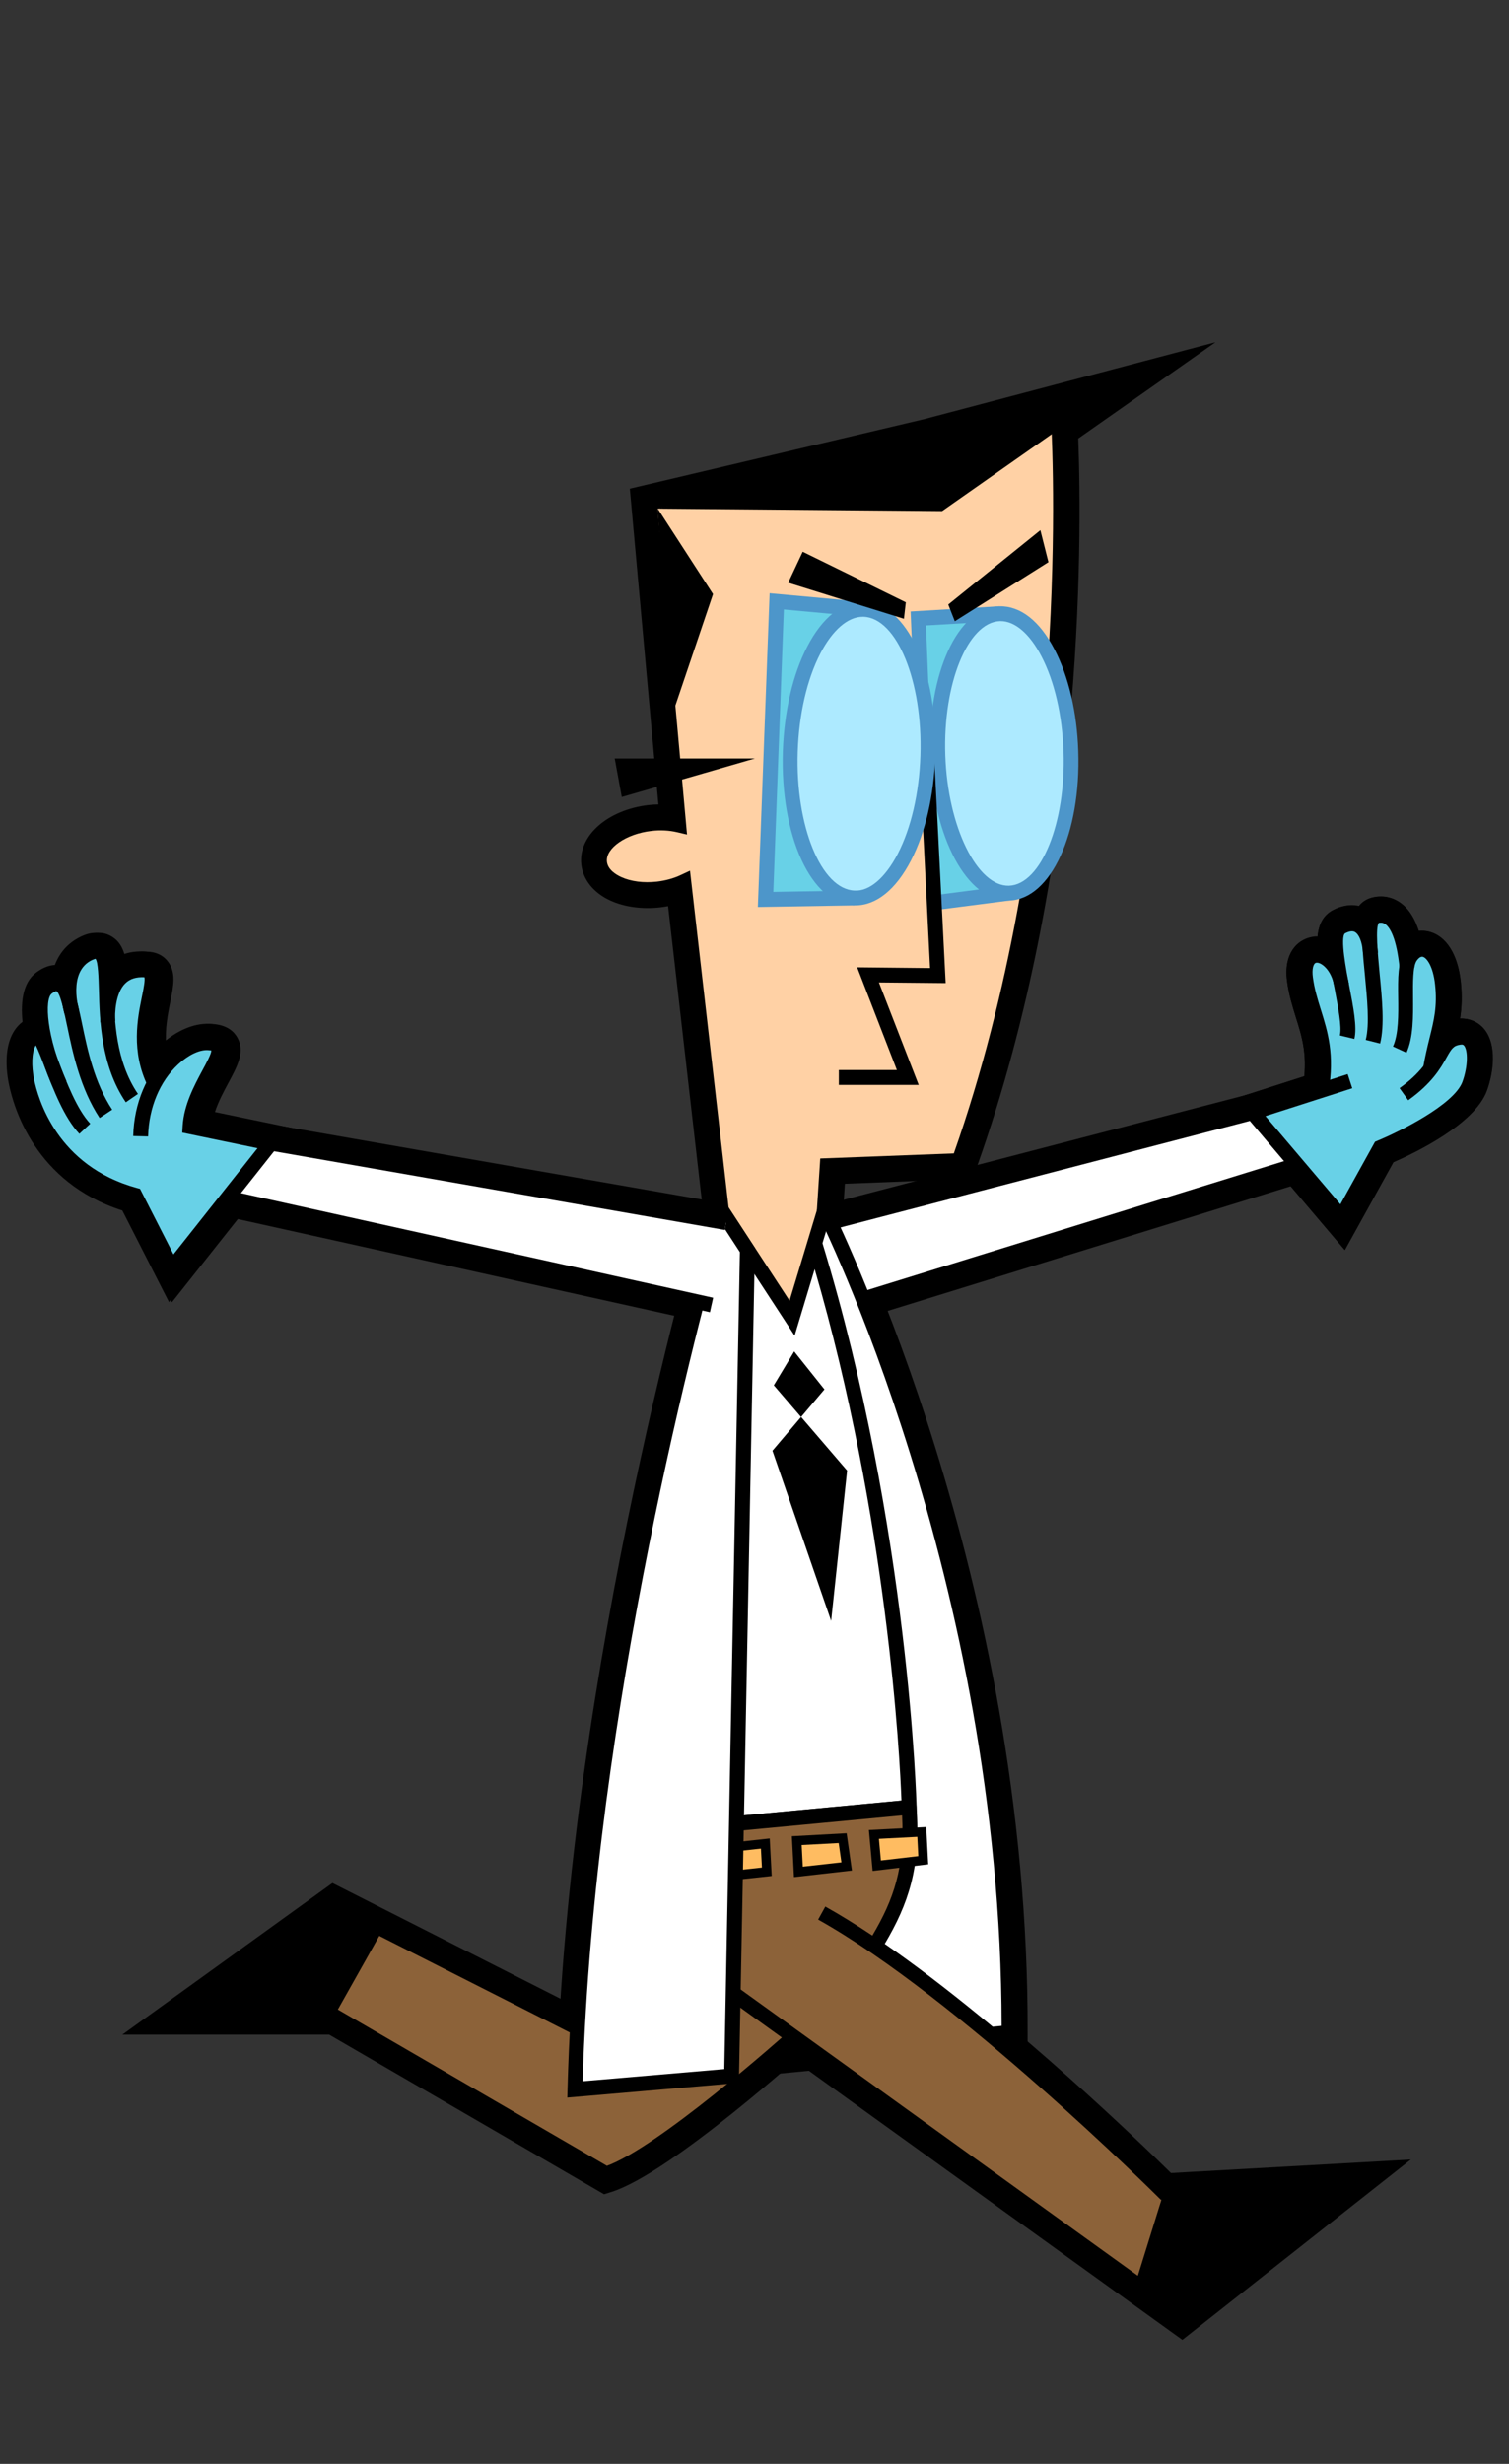<?xml version="1.0" encoding="UTF-8"?><svg id="Livello_2" xmlns="http://www.w3.org/2000/svg" viewBox="0 0 121.88 198.9"><rect x="0" y="0" width="121.88" height="198.9" fill="#333333" stroke="none"/><defs><style>.cls-1{fill:none;}.cls-2{fill:#68d1e7;}.cls-3{fill:#fff;}.cls-4{fill:#ffbc61;}.cls-5{fill:#ffd1a5;}.cls-6{fill:#8c6239;}.cls-7{fill:#adeaff;}.cls-8{fill:#4d96ca;}.cls-9{opacity:.13;}</style></defs><g id="export"><g id="youngRun3"><g><polygon points="68.45 106.83 67.57 103.97 106.6 91.89 105.44 90.25 66.99 100.25 66.24 97.35 106.69 86.82 111.43 93.54 68.45 106.83"/><g><path d="M108.61,100.9l-10.05-11.84,6.79-2.18c.19-1.98-.23-3.33-.68-4.75-.28-.91-.58-1.86-.72-2.96-.29-2.22,.84-3.27,1.9-3.51,.19-.04,.38-.08,.57-.06,.09-.92,.43-1.69,1.23-2.12,.69-.37,1.42-.47,2.09-.3,.28-.37,.68-.65,1.25-.76,.79-.15,1.54,.03,2.17,.5,.62,.46,1.09,1.19,1.43,2.23,.28-.03,.56-.01,.85,.06,1.38,.36,2.31,1.83,2.55,4.05,.12,1.14,.07,2.09-.06,2.96,.76-.02,1.47,.28,1.95,.88,1.01,1.26,.74,3.45,.2,4.94-.97,2.69-5.75,4.99-7.55,5.78l-3.92,7.08Zm-4.85-10.35l4.33,5.1,2.32-4.19,.49-.2c.81-.33,1.66-.74,2.47-1.17l.68-4.03c.16-.96,.36-1.75,.53-2.46,.35-1.41,.6-2.44,.43-4.01-.02-.15-.04-.28-.06-.41l-1.72,9.55-1.09-10.53c-.09-.83-.2-1.43-.32-1.86l-2.4,.33c.04,.44,.13,1.08,.3,1.98l-2.7,.67c.13,.64,.32,1.26,.52,1.91,.56,1.8,1.2,3.84,.65,7.04l-.15,.9-4.28,1.37Zm13.77-4.59c-.2,.35-.45,.78-.8,1.25l-1.14,1.52c.87-.62,1.51-1.23,1.68-1.7,.14-.38,.22-.75,.27-1.07Zm.54-.73h0Zm-2.88-7.19s0,0,0,0h0Z"/><g><path d="M108.19,88.28l-2.96-.5c.42-2.49-.05-4.02-.56-5.64-.28-.91-.58-1.86-.72-2.96-.28-2.19,.83-3.35,2.05-3.52,1.74-.25,3.46,1.37,3.83,3.62l-2.73,.45c.12,.51,.28,1.01,.44,1.53,.56,1.8,1.2,3.84,.65,7.04Z"/><path d="M110.27,84.08l-2.92-.71c.12-.49-.21-2.22-.43-3.37-.57-2.99-1.07-5.56,.73-6.52,1.33-.7,2.33-.35,2.82-.08,1.01,.57,1.62,1.79,1.71,3.45l-2.73,.16c.1,.78,.28,1.73,.41,2.42,.36,1.89,.67,3.51,.4,4.64Z"/><path d="M108.61,100.9l-10.05-11.84,10.01-3.21,.92,2.86-5.73,1.83,4.33,5.1,2.32-4.19,.49-.2c2.73-1.13,5.94-3.07,6.37-4.24,.14-.38,.22-.74,.27-1.06-.51,.89-1.29,2.19-3.28,3.6l-1.74-2.44c1.54-1.1,2.06-2.02,2.48-2.76,.47-.84,1.06-1.88,2.68-2.1,.87-.12,1.68,.19,2.22,.85,1.01,1.26,.74,3.45,.2,4.94-.97,2.69-5.75,4.99-7.55,5.78l-3.92,7.08Z"/><path d="M112.34,84.46l-2.91-.74c.28-1.1,.08-3.13-.09-4.93-.31-3.19-.58-5.95,1.65-6.36,.8-.14,1.55,.03,2.18,.5,1.08,.81,1.7,2.42,1.97,5.06l-2.83,.28c0,.08,.01,.15,.02,.22,.21,2.14,.42,4.35,.01,5.96Z"/><path d="M117,86.56l-2.96-.5c.05-.28,.1-.54,.15-.79l-2.51-1.15c.37-.8,.35-2.28,.34-3.59-.02-1.7-.03-3.16,.67-4.16,.69-.99,1.72-1.42,2.74-1.15,1.38,.36,2.31,1.83,2.55,4.05,.23,2.1-.13,3.53-.5,5.04-.17,.69-.34,1.4-.49,2.25Zm-1.98-6.83c0,.27,0,.54,0,.77,0,.25,0,.51,0,.77,.04-.47,.04-.97,0-1.54Z"/></g></g><path d="M54.3,168.23l-.29-2.99,25.99-2.51c-.26-35.43-14.6-64.02-14.75-64.31l2.67-1.36c.15,.3,15.19,30.26,15.08,67.04v1.36s-28.71,2.77-28.71,2.77Z"/><path d="M48.78,177.13l-22.19-12.88H9.88l16.97-12.24,23.02,11.67,9.93-14.36,7.28,14.46-.84,.77c-1.21,1.1-12.01,10.84-16.83,12.39l-.64,.2Zm-29.61-15.88h8.22l21.7,12.6c3.56-1.56,10.8-7.66,14.29-10.76l-3.98-7.9-8.54,12.36-23.73-12.03-7.96,5.74Z"/><path d="M67.27,110.21h-8.95l-1.52-12.29-2.84-24.77c-.22,.04-.43,.07-.65,.1-1.44,.16-2.86-.03-3.99-.54-1.37-.62-2.23-1.69-2.37-2.92-.26-2.32,2.12-4.42,5.43-4.8,.27-.03,.54-.05,.8-.05l-2.31-25.49,23.81-5.62,23.49-6.2-11.08,7.77c.32,8.63,.42,34.63-8.19,58.8l-.34,.96-10.32,.4-.96,14.67Zm-6.3-3h3.48l.95-14.56,10.99-.42c8.37-24.21,7.98-50.09,7.65-57.53v-.25s-8.65,2.28-8.65,2.28l-21.31,5.04,2.42,26.76-2.02-.47c-.54-.13-1.16-.15-1.78-.08-1.91,.22-2.82,1.19-2.78,1.48,.01,.1,.19,.32,.63,.52,.64,.29,1.52,.4,2.41,.29,.59-.07,1.16-.22,1.64-.45l1.89-.88,3.28,28.63,1.19,9.64Z"/><path d="M95.5,188.89l-44.35-31.94,.71-1.04c.09-.4,.4-2.2,.29-8.13l-.02-1.39,22.66-2.13,.12,1.52c.36,4.75-.53,7.76-2.26,10.87,9.42,6.63,19.58,16.46,21.93,18.77l19.37-1.09-18.44,14.55Zm-40.6-32.94l40.52,29.18,9.21-7.27-11.22,.63-.47-.47c-.16-.16-16.15-16.06-27.29-22.28l1.46-2.62c.99,.55,2.01,1.17,3.05,1.85,1.21-2.23,1.87-4.36,1.84-7.43l-16.81,1.58c.03,3.69-.11,5.7-.28,6.83Z"/><path d="M44.9,170.3l.04-1.68c.88-34.08,11.81-70.95,11.92-71.32l.93-3.1,4.09,6.26v.46s-1.31,68.02-1.31,68.02l-15.67,1.35Zm13.95-68.98c-2.57,9.4-9.88,38.28-10.85,65.71l9.63-.83,1.24-64.86v-.02Z"/><polygon points="57.14 106.81 10.54 96.49 15.08 89.57 58.9 97.22 58.38 100.17 16.51 92.86 15.43 94.5 57.79 103.88 57.14 106.81"/><g><path d="M13.88,105.12l-3.77-7.39c-7.07-2.26-8.8-8.38-9.17-10.25-.22-1.12-.52-3.73,1.11-4.98-.17-1.6,.02-3.15,1.1-3.97,.56-.42,1.07-.59,1.5-.62,.4-1.03,1.12-1.83,2.13-2.31,1.05-.5,1.81-.27,2.26,.01,.55,.34,.85,.84,1.03,1.49,.54-.22,1.21-.34,2.04-.26,.62,.06,1.14,.35,1.48,.82,.64,.87,.42,1.94,.17,3.18-.2,1-.45,2.22-.34,3.54,1.03-.94,2.36-1.79,3.72-1.72,1.21,.07,1.77,.63,2.03,1.1,.64,1.13,.01,2.29-.71,3.63-.38,.71-.83,1.54-1.1,2.38l7.47,1.55-10.94,13.8ZM3.76,85.81c0,.3,.04,.67,.12,1.09,.29,1.49,1.72,6.49,7.67,8.12l.64,.17,2.24,4.4,5.02-6.33-5.42-1.12,.07-1.29c.09-1.63,.78-3.12,1.4-4.3-.54,.48-1.1,1.1-1.56,1.75l-1.46,2.07-1.12-2.27c-1.52-3.1-.92-6.08-.55-7.85,0,0,0-.01,0-.02-.3,.49-.43,1.37-.39,2.09l-2.99,.21c-.05-.54-.07-1.06-.09-1.55l-2.35,.53c0,.73,.17,1.95,.72,3.6l-1.95,.7Zm3.55-6.16c-.03,.33,0,.67,.03,.95,0-.21-.01-.42-.02-.62,0-.11,0-.22,0-.33Z"/><path d="M11.14,88.09c-1.52-3.1-.92-6.08-.55-7.85,0,0,0-.01,0-.02-.33,.54-.43,1.54-.39,2.13l-2.99,.24c-.03-.31-.21-3.11,1.43-4.72,.57-.56,1.6-1.2,3.23-1.04,.62,.06,1.14,.35,1.48,.82,.64,.87,.42,1.94,.17,3.19-.32,1.58-.76,3.75,.31,5.93l-2.69,1.32Z"/><path d="M9.41,89.48c-1.79-2.64-2.17-5.72-2.28-8.13l-2.74,.86c-.53-1.68-.75-5.23,2.16-6.61,1.05-.5,1.81-.27,2.26,.01,1.19,.73,1.22,2.21,1.28,4.27,.06,2.31,.14,5.47,1.81,7.91l-2.48,1.69Zm-2.33-9.78c-.02,.29,0,.58,.02,.83,0-.2-.01-.38-.02-.57,0-.08,0-.17,0-.26Z"/><path d="M7.29,90.73c-.74-1.13-1.28-2.35-1.69-3.56l-2.15,.97c-1.25-2.78-2.78-7.93-.54-9.62,1.01-.76,1.85-.69,2.38-.49,1.4,.52,1.73,2.15,2.2,4.39,.43,2.06,.96,4.62,2.31,6.66l-2.5,1.65Z"/><path d="M13.65,105.11l-3.77-7.39c-7.07-2.26-8.8-8.38-9.17-10.25-.24-1.2-.57-4.11,1.48-5.22,.42-.23,.92-.26,1.37-.1,.94,.35,1.3,1.3,2.03,3.2,.6,1.57,1.42,3.71,2.38,4.73l-1.87,1.75c1.15,1.31,2.82,2.52,5.22,3.18l.64,.17,2.24,4.4,5.02-6.33-5.42-1.12,.07-1.29c.1-1.8,.92-3.42,1.58-4.65-.14,.1-.28,.22-.42,.35-.62,.58-2.08,2.24-2.15,5.19l-3-.07c.07-2.89,1.2-5.55,3.11-7.32,1.24-1.14,2.67-1.75,3.91-1.69,1.21,.07,1.77,.63,2.03,1.1,.64,1.13,.01,2.29-.71,3.63-.38,.71-.83,1.53-1.1,2.38l7.47,1.55-10.94,13.8Z"/></g></g><g><polyline class="cls-3" points="66.61 98.8 106.06 88.54 109.02 92.71 68.01 105.4"/><polygon points="68.19 105.97 67.83 104.83 108.05 92.39 105.81 89.22 66.76 99.38 66.46 98.22 106.32 87.85 109.98 93.04 68.19 105.97"/></g><g><path class="cls-2" d="M117.87,83.74c-1.29,.17-1.28,1.15-2.34,2.57,.47-2.8,1.26-4.17,.97-6.87-.29-2.7-1.7-3.45-2.58-2.2-.14,.2-.23,.49-.29,.82-.23-2.18-.81-4.43-2.37-4.15-.58,.11-.68,1.11-.61,2.47-.31-1.33-1.12-2.18-2.3-1.56-.72,.38-.47,2.18-.11,4.12-.7-2.23-3.15-2.65-2.8,.05,.37,2.9,2,4.76,1.27,9.05l-5.55,1.78,7.19,8.47,3.12-5.63s6.29-2.59,7.21-5.11c.61-1.68,.64-3.99-.8-3.8Z"/><g><path d="M107.3,88.13l-1.18-.2c.46-2.7-.05-4.33-.59-6.06-.27-.88-.56-1.78-.69-2.81-.22-1.69,.52-2.41,1.29-2.52,1.1-.17,2.5,.96,2.81,2.87l-1.18,.19c-.22-1.32-1.08-1.95-1.45-1.88-.24,.04-.36,.52-.27,1.18,.12,.92,.37,1.74,.64,2.6,.56,1.79,1.13,3.63,.62,6.62Z"/><path d="M109.39,83.87l-1.17-.28c.17-.68-.15-2.31-.42-3.75-.5-2.64-.94-4.91,.27-5.55,.9-.48,1.56-.31,1.96-.09,.73,.41,1.18,1.38,1.26,2.72l-1.2,.07c-.06-1.05-.37-1.59-.65-1.75-.2-.11-.46-.07-.81,.11-.4,.33,.1,2.99,.35,4.26,.33,1.71,.64,3.32,.41,4.26Z"/><path d="M108.46,99.33l-8.34-9.82,8.73-2.8,.37,1.14-7.01,2.25,6.05,7.12,2.8-5.05,.19-.08c1.68-.69,6.19-2.9,6.87-4.76,.46-1.27,.44-2.53,.14-2.91-.05-.06-.11-.12-.3-.09-.56,.08-.71,.3-1.13,1.05-.46,.83-1.17,2.07-3.09,3.44l-.7-.98c1.71-1.21,2.31-2.28,2.74-3.05,.43-.77,.84-1.49,2.02-1.65,.57-.07,1.06,.11,1.4,.53,.73,.9,.55,2.69,.05,4.07-.91,2.52-6.12,4.86-7.35,5.38l-3.44,6.21Z"/><path d="M111.47,84.24l-1.16-.29c.32-1.25,.11-3.37-.07-5.24-.29-2.98-.5-5.13,.92-5.39,.54-.1,1.05,.02,1.47,.34,.85,.64,1.38,2.09,1.61,4.43l-1.19,.12c-.25-2.57-.82-3.35-1.14-3.59-.16-.12-.32-.16-.54-.12-.3,.33-.08,2.59,.06,4.09,.2,2.06,.41,4.19,.04,5.65Z"/><path d="M116.12,86.41l-1.18-.2c.16-.92,.35-1.71,.52-2.4,.36-1.45,.64-2.59,.45-4.32-.16-1.5-.68-2.17-.99-2.25-.21-.05-.4,.18-.5,.32-.31,.45-.3,1.77-.29,2.94,.01,1.53,.03,3.26-.53,4.48l-1.09-.5c.45-.98,.44-2.57,.42-3.97-.02-1.54-.03-2.88,.5-3.64,.47-.67,1.12-.96,1.78-.8,.98,.25,1.69,1.48,1.88,3.28,.21,1.94-.11,3.23-.48,4.73-.17,.7-.35,1.43-.5,2.31Z"/></g></g><g><g><path class="cls-5" d="M85.45,32.82l-32.97,7.79,2.35,25.99c-.68-.16-1.47-.21-2.29-.11-2.43,.28-4.27,1.68-4.1,3.14,.17,1.46,2.27,2.42,4.7,2.14,.78-.09,1.49-.29,2.11-.58l3.05,26.56,1.35,10.97h6.22l.95-14.61,10.66-.41c10.33-28.99,7.97-60.87,7.97-60.87Z"/><path d="M66.43,109.31h-7.31l-1.42-11.5-2.96-25.79c-.49,.16-1,.27-1.53,.33-1.28,.14-2.53-.02-3.52-.47-1.09-.5-1.74-1.28-1.85-2.2-.21-1.81,1.83-3.49,4.63-3.8,.57-.07,1.14-.07,1.69,0l-2.33-25.73,34.16-8.07,.05,.7c.02,.32,2.25,32.34-8,61.12l-.14,.38-10.53,.4-.95,14.63Zm-6.25-1.2h5.12l.95-14.59,10.79-.41c9.18-26.07,8.1-54.72,7.84-59.54l-31.77,7.5,2.38,26.3-.81-.19c-.64-.15-1.36-.19-2.08-.1-2.03,.23-3.7,1.39-3.58,2.48,.07,.66,.76,1.06,1.15,1.24,.79,.36,1.81,.49,2.89,.37,.68-.08,1.35-.26,1.92-.53l.75-.35,3.14,27.39,1.29,10.44Z"/></g><g><path d="M53.89,43.35l3.04,4.7-2.22,6.58-.82-11.28Zm3.71-2.85l29.74-7.85-11.42,8.01-18.32-.16Z"/><path d="M84.24,34.09l-8.51,5.97-13.66-.12,22.17-5.85m-29.58,11.55l1.61,2.49-1.18,3.49-.44-5.98m35.77-14.42l-37.31,9.84,22.98,.2,14.33-10.05h0Zm-37.31,9.84l1.21,16.57,3.27-9.67-4.47-6.9h0Z"/></g><g><g><polygon points="50.38 61.83 56.74 61.83 50.7 63.57 50.38 61.83"/><path d="M52.5,62.43l-1.33,.39-.07-.39h1.4m8.47-1.2h-11.32l.57,3.11,10.75-3.11h0Z"/></g><g><polyline class="cls-2" points="81.5 72.09 75.11 72.92 74.17 49.93 80.74 49.54"/><polygon class="cls-8" points="74.53 73.6 73.55 49.36 80.7 48.94 80.77 50.14 74.79 50.49 75.68 72.24 81.42 71.5 81.58 72.69 74.53 73.6"/></g><g><ellipse class="cls-7" cx="81.12" cy="60.82" rx="5.38" ry="11.28" transform="translate(-2.01 2.78) rotate(-1.94)"/><path class="cls-8" d="M81.41,72.7c-3.3,0-6.05-5.09-6.27-11.68-.23-6.66,2.22-11.97,5.57-12.08,1.71-.04,3.27,1.18,4.47,3.5,1.13,2.17,1.81,5.08,1.91,8.18,.23,6.66-2.22,11.97-5.57,12.08-.04,0-.07,0-.11,0Zm-.59-22.56s-.04,0-.06,0c-2.59,.09-4.61,5.05-4.41,10.84,.2,5.79,2.58,10.58,5.14,10.52,2.59-.09,4.61-5.05,4.41-10.84-.1-2.92-.73-5.65-1.78-7.67-.94-1.82-2.14-2.85-3.3-2.85Z"/></g><g><polyline class="cls-5" points="74.85 60.78 75.75 78.75 70.11 78.7 73.32 86.98 67.75 86.98"/><polygon points="74.2 87.58 67.75 87.58 67.75 86.38 72.44 86.38 69.23 78.09 75.12 78.15 74.25 60.81 75.44 60.75 76.38 79.36 70.99 79.31 74.2 87.58"/></g><g><polyline class="cls-2" points="69 72.49 61.83 72.61 62.73 48.55 69.77 49.19"/><polygon class="cls-8" points="61.21 73.22 62.16 47.89 69.83 48.59 69.72 49.79 63.31 49.2 62.46 72 68.99 71.89 69.01 73.09 61.21 73.22"/></g><g><ellipse class="cls-7" cx="69.39" cy="60.84" rx="11.65" ry="5.56" transform="translate(6.29 128.18) rotate(-88.11)"/><path class="cls-8" d="M69.09,73.09s-.07,0-.11,0c-3.45-.11-5.97-5.58-5.75-12.45,.11-3.2,.8-6.2,1.97-8.44,1.23-2.38,2.85-3.65,4.59-3.61,3.45,.11,5.97,5.58,5.75,12.45h0c-.11,3.2-.8,6.2-1.97,8.44-1.21,2.33-2.79,3.61-4.48,3.61Zm.59-23.3c-1.2,0-2.44,1.07-3.42,2.96-1.08,2.09-1.73,4.9-1.83,7.93-.2,5.99,1.9,11.12,4.59,11.21,1.21,.08,2.49-1.04,3.49-2.96,1.08-2.09,1.73-4.9,1.83-7.93,.2-5.99-1.9-11.12-4.59-11.21-.02,0-.04,0-.07,0Z"/></g></g><g><polygon points="64.5 46.67 65.11 45.35 72.52 48.97 72.5 49.16 64.5 46.67"/><path d="M65.4,46.16l.91,.45-.98-.31,.07-.14m-.57-1.61l-1.17,2.49,9.35,2.91,.15-1.33-8.33-4.08h0Z"/></g><g><polygon points="77.31 48.99 83.67 43.86 83.99 45.11 77.41 49.26 77.31 48.99"/><polygon points="84.03 42.8 76.59 48.8 77.12 50.15 84.68 45.38 84.03 42.8 84.03 42.8"/></g></g><g><path class="cls-3" d="M66.58,97.74s15.02,29.52,14.92,66.35l-27.35,2.64"/><path d="M54.21,167.33l-.12-1.2,26.81-2.59c-.04-36.01-14.7-65.24-14.85-65.54l1.07-.54c.15,.3,15.09,30.07,14.98,66.63v.54s-27.89,2.7-27.89,2.7Z"/></g><g><path class="cls-6" d="M65.24,163.43s-11.63,10.57-16.28,12.07l-21.96-12.75H14.52l12.46-8.99,23.38,11.85,9.24-13.36,5.63,11.18Z"/><path d="M48.88,176.15l-.23-.13-21.82-12.67H12.67l14.27-10.29,23.24,11.78,9.51-13.76,6.29,12.5-.34,.31c-.48,.43-11.78,10.68-16.5,12.2l-.25,.08Zm-32.5-14.01h10.77l21.87,12.7c4.18-1.55,13.58-9.85,15.48-11.55l-4.97-9.87-8.96,12.96-23.52-11.92-10.66,7.69Z"/></g><g><path class="cls-3" d="M53.66,147.76l19.76-1.86s-.49-22.21-7.63-45.53l.79-2.63-2.62,8.67-5.67-8.67s-3.58,16.78-4.15,22.23c-.74,7.09-.49,27.79-.49,27.79Z"/><path d="M53.07,148.41v-.65c-.01-.21-.25-20.82,.49-27.86,.56-5.42,4.01-21.6,4.16-22.29l.3-1.41,5.75,8.8,2.25-7.44,1.15,.35-.74,2.45c7.03,23.07,7.6,45.3,7.6,45.52v.56s-20.95,1.97-20.95,1.97Zm5.52-49.14c-.87,4.16-3.38,16.32-3.84,20.75-.65,6.27-.53,23.5-.49,27.07l18.55-1.74c-.13-3.48-1.11-22.66-7.01-42.9l-1.62,5.37-5.58-8.54Z"/></g><g><g><path class="cls-6" d="M66.37,154.43c11.46,6.4,27.62,22.53,27.62,22.53l15.29-.86-13.83,10.91-42.24-30.42s.58-.85,.44-8.83l19.76-1.86c.36,4.79-.6,7.67-2.78,11.23"/><path d="M95.48,187.76l-.37-.26-42.71-30.76,.33-.48h0s.46-1.24,.33-8.49v-.56s20.91-1.97,20.91-1.97l.05,.61c.37,4.89-.65,7.84-2.56,11.07,9.94,6.87,21.17,17.84,22.77,19.42l16.92-.95-15.67,12.37Zm-41.56-31.41l41.52,29.91,11.98-9.45-13.66,.77-.19-.19c-.16-.16-16.23-16.14-27.49-22.43l.58-1.05c1.22,.68,2.49,1.47,3.8,2.34,1.73-2.92,2.62-5.49,2.4-9.7l-18.59,1.75c.07,5.03-.15,7.16-.35,8.05Z"/></g><g><g><polygon class="cls-4" points="57.77 149.26 61.82 148.82 61.94 151.1 57.83 151.54 57.77 149.26"/><path d="M57.47,151.96l-.09-3.03,4.79-.52,.16,3.03-4.87,.52Zm.68-2.36l.04,1.52,3.35-.36-.08-1.53-3.32,.36Z"/></g><g><polygon class="cls-4" points="64.36 148.59 68.07 148.38 68.39 150.67 64.49 151.1 64.36 148.59"/><path d="M64.13,151.52l-.17-3.29,4.42-.24,.43,3.01-4.68,.53Zm.62-2.58l.09,1.75,3.12-.35-.22-1.56-2.99,.16Z"/></g><g><polygon class="cls-4" points="70.59 148.08 74.45 147.88 74.57 150.16 70.82 150.6 70.59 148.08"/><path d="M70.48,151.02l-.3-3.29,4.63-.24,.16,3.01-4.48,.53Zm.51-2.58l.16,1.75,3.02-.35-.08-1.56-3.1,.16Z"/></g><g><polygon class="cls-4" points="52.21 149.71 56.07 149.51 56.19 151.79 52.44 152.23 52.21 149.71"/><path d="M52.1,152.65l-.3-3.29,4.63-.24,.16,3.01-4.48,.53Zm.51-2.58l.16,1.75,3.02-.35-.08-1.55-3.1,.16Z"/></g></g></g><g><path d="M63.08,117.24l1.64-1.93,3.09,3.6-.98,9.21-3.75-10.87Zm.17-5.47l.98-1.63,1.6,2.01-1.12,1.32-1.46-1.7Z"/><path d="M64.3,111.18l.75,.95-.35,.41-.72-.84,.31-.52m.42,5.05l2.47,2.87-.67,6.27-2.76-8,.96-1.13m-.56-7.15l-1.65,2.74,2.2,2.56,1.89-2.23-2.45-3.07h0Zm.55,5.3l-2.31,2.72,4.74,13.74,1.29-12.14-3.72-4.33h0Z"/></g><g><path class="cls-3" d="M58.3,97.74s-10.97,36.65-11.86,70.93l12.65-1.09,1.27-66.67-2.07-3.17Z"/><path d="M45.82,169.32l.02-.67c.88-33.96,11.77-70.72,11.88-71.08l.37-1.24,2.88,4.41-1.29,67.4-13.86,1.19Zm12.69-70.16c-1.89,6.67-10.56,38.77-11.45,68.85l11.44-.98,1.26-65.95-1.25-1.92Z"/></g><g><polyline class="cls-3" points="58.64 98.7 15.79 91.22 12.98 95.49 57.47 105.34"/><polygon points="57.34 105.93 12.01 95.89 15.51 90.56 15.9 90.63 58.74 98.1 58.54 99.29 16.08 91.88 13.96 95.1 57.6 104.76 57.34 105.93"/></g><g><path class="cls-2" d="M15.6,90.94c.2-3.53,3.98-6.64,1.45-6.78-1.96-.11-4.34,3.28-4.34,3.28-2.27-4.64,1.03-8.92-.76-9.1-3.12-.32-3.05,3.47-3.02,4.06-.3-3.49,.23-6.26-1.52-5.43-1.92,.91-1.69,3.25-1.49,4.29-.38-1.54-.82-2.33-1.87-1.53-.88,.67-.65,3.18,.24,5.85-.48-1.26-.86-2.17-1.16-2-1.01,.55-.97,2.37-.73,3.61,.59,3.01,2.88,7.67,8.74,9.28l3,5.89,7.98-10.06-6.53-1.36Z"/><path d="M11.95,87.7c-1.39-2.83-.84-5.51-.48-7.28,.12-.57,.27-1.35,.19-1.53-.66-.03-1.16,.12-1.54,.49-.81,.79-.86,2.47-.81,3.05l-1.2,.1c0-.11-.2-2.66,1.17-4.01,.64-.62,1.48-.89,2.5-.79,.46,.05,.72,.27,.85,.45,.4,.55,.24,1.36,.01,2.47-.35,1.71-.83,4.05,.38,6.51l-1.08,.53Z"/><path d="M10.16,88.98c-2.01-2.96-2.11-6.62-2.17-9.04-.03-.97-.06-2.3-.28-2.54,0,0-.09,.02-.27,.1-2,.94-1.06,4.05-1.05,4.08l-1.15,.36c-.45-1.43-.67-4.42,1.68-5.52,.55-.26,1.02-.27,1.41-.04,.77,.47,.8,1.69,.85,3.53,.06,2.42,.15,5.73,1.96,8.4l-.99,.68Z"/><path d="M8.04,90.24c-1.56-2.37-2.17-5.27-2.61-7.38-.24-1.14-.56-2.71-.88-2.85,0,0-.11,0-.37,.2-.6,.45-.43,3.51,1.19,7.08l-1.09,.49c-1.24-2.74-2.48-7.28-.82-8.53,.55-.42,1.06-.54,1.52-.37,.93,.35,1.21,1.69,1.64,3.73,.44,2.13,1,4.79,2.44,6.97l-1,.66Z"/><path d="M13.81,103.45l-3.31-6.48c-6.9-2.02-8.57-7.9-8.92-9.67-.15-.78-.54-3.41,1.03-4.26,.19-.1,.42-.12,.62-.04,.54,.2,.83,.92,1.5,2.68,.62,1.64,1.48,3.88,2.56,5.03l-.88,.82c-1.24-1.32-2.11-3.6-2.81-5.42-.23-.61-.51-1.32-.71-1.73-.35,.57-.34,1.71-.15,2.7,.32,1.62,1.87,7.05,8.31,8.82l.26,.07,2.7,5.29,6.79-8.57-6.08-1.26,.03-.52c.1-1.71,.93-3.26,1.6-4.51,.31-.57,.72-1.33,.72-1.6-.02,0-.12-.02-.3-.03-.68-.03-1.57,.4-2.37,1.14-1.5,1.38-2.38,3.51-2.44,5.83l-1.2-.03c.06-2.64,1.09-5.08,2.82-6.68,1.06-.98,2.23-1.52,3.25-1.45,.24,.01,.96,.05,1.29,.64,.39,.7-.07,1.57-.72,2.76-.54,1.01-1.2,2.23-1.41,3.5l6.95,1.44-9.16,11.56Z"/></g><polygon points="14.52 162.75 26.99 162.75 30.84 155.91 26.99 153.76 14.52 162.75"/><polygon points="94 176.96 91.67 184.46 95.46 187.01 109.29 176.1 94 176.96"/><g class="cls-9"><rect class="cls-1" width="121.88" height="198.9"/></g></g></g></svg>